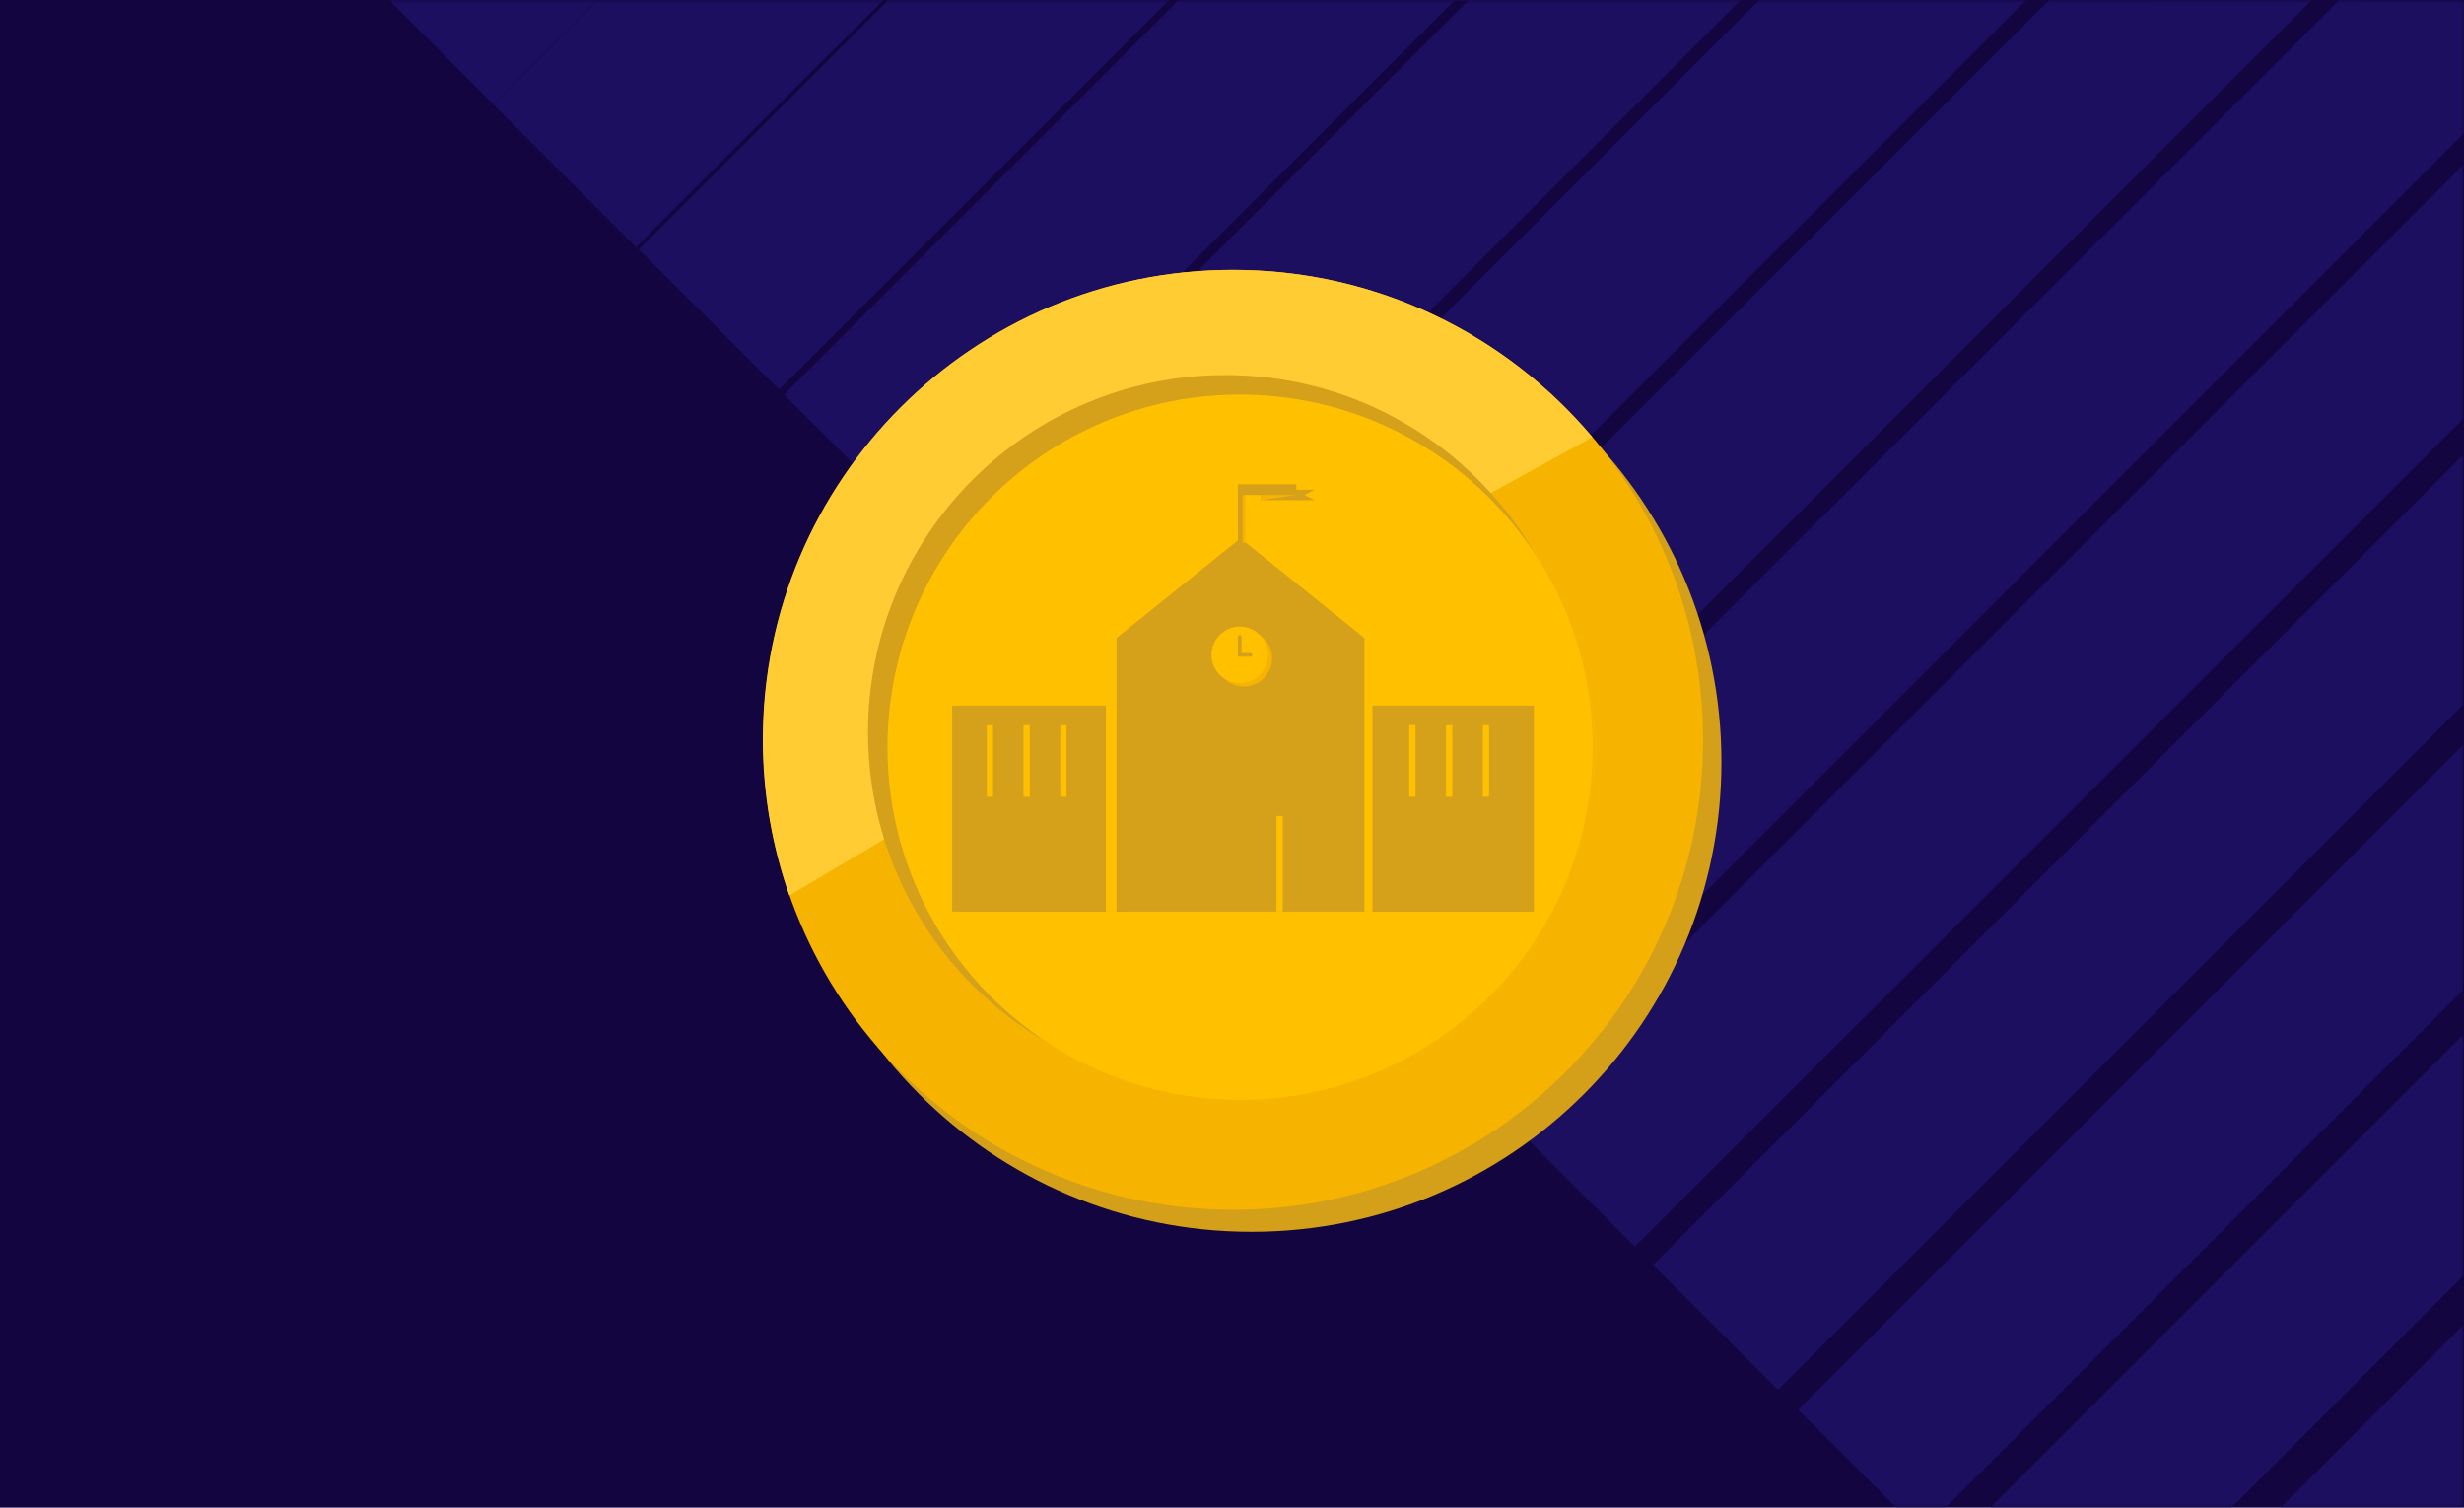 <svg width="304" height="186" viewBox="0 0 304 186" fill="none" xmlns="http://www.w3.org/2000/svg">
<rect width="304" height="186" fill="#120540"/>
<mask id="mask0_1_355" style="mask-type:alpha" maskUnits="userSpaceOnUse" x="0" y="0" width="304" height="186">
<rect width="304" height="186" fill="#120540"/>
</mask>
<g mask="url(#mask0_1_355)">
<path d="M272.22 224.226L303.905 192.643L303.905 163.489L257.688 209.697L272.22 224.226Z" fill="#1C0F5F"/>
<path d="M62.913 14.91L79.446 31.44L78.493 30.44L108.939 -3.05176e-05L73.824 -3.35874e-05L60.912 12.909L62.913 14.91Z" fill="#1C0F5F"/>
<path d="M78.493 30.44L108.939 3.05176e-05L73.824 2.74477e-05L60.912 12.91L79.446 31.44L78.493 30.44Z" fill="#1C0F5F"/>
<path d="M184.219 136.194L304 16.435L304 0.048L303.952 0.048L252.829 1.07852e-05L150.486 102.324M166.733 118.568L285.18 0.048L288.563 0.048L168.353 120.188" fill="#1C0F5F"/>
<path d="M96.122 48.066L144.244 -6.16467e-06L109.606 -9.19285e-06L78.827 30.773M131.428 83.317L214.76 0L145.435 -6.06053e-06L96.742 48.685M113.703 65.786L179.407 0.095L181.122 0.095L114.561 66.644" fill="#1C0F5F"/>
<path d="M149.104 100.895L250.017 3.8147e-05L217.047 3.52646e-05L132.571 84.46L131.904 83.793L149.104 100.895Z" fill="#1C0F5F"/>
<path d="M254.639 206.648L303.905 157.392L303.905 157.344L303.905 127.667L239.774 191.786L254.639 206.648Z" fill="#1C0F5F"/>
<path d="M223.622 175.684L237.01 189.023L303.905 122.141L303.905 91.891L221.859 173.922L223.622 175.684Z" fill="#1C0F5F"/>
<path d="M201.705 153.819L303.905 51.686L303.905 20.341L186.077 138.147L201.705 153.819Z" fill="#1C0F5F"/>
<path d="M219.238 171.349L219.286 171.349L219.381 171.445L303.905 86.937L303.905 86.889L303.905 56.116L203.944 156.058L219.238 171.349Z" fill="#1C0F5F"/>
<path d="M73.729 9.53674e-06L48 7.28747e-06L60.864 12.862L73.729 9.53674e-06Z" fill="#1C0F5F"/>
</g>
<path d="M212.384 93.998C212.384 126.026 186.435 151.976 154.406 151.976C122.378 151.976 96.429 126.026 96.429 93.998C96.429 61.97 122.378 36.02 154.406 36.02C186.389 36.02 212.384 61.97 212.384 93.998Z" fill="#D4A01A"/>
<path d="M210.116 91.276C210.116 123.304 184.166 149.254 152.138 149.254C120.11 149.254 94.16 123.304 94.16 91.276C94.16 59.248 120.11 33.298 152.138 33.298C184.121 33.298 210.116 59.248 210.116 91.276Z" fill="#F6B400"/>
<path d="M196.46 53.94C185.845 41.328 169.921 33.298 152.093 33.298C120.064 33.298 94.115 59.248 94.115 91.276C94.115 97.99 95.295 104.478 97.382 110.466C130.09 91.049 163.071 72.177 196.46 53.94Z" fill="#FFCD33"/>
<path d="M195.281 90.369C195.281 114.73 175.547 134.464 151.185 134.464C126.824 134.464 107.09 114.73 107.09 90.369C107.09 66.007 126.824 46.273 151.185 46.273C175.547 46.273 195.281 66.007 195.281 90.369Z" fill="#D5A01A"/>
<path d="M196.506 92.183C196.506 116.182 177.044 135.689 153 135.689C129.001 135.689 109.494 116.227 109.494 92.183C109.494 68.185 128.956 48.678 153 48.678C177.044 48.723 196.506 68.185 196.506 92.183Z" fill="#FFC000"/>
<path d="M189.247 87.057H118.114V112.462H189.247V87.057Z" fill="#D5A01A"/>
<path d="M188.612 87.057H117.479V112.462H188.612V87.057Z" fill="#D5A01A"/>
<path d="M169.332 112.462H138.755V78.71L153.59 66.098L169.332 78.71V112.462Z" fill="#FFC000"/>
<path d="M168.334 112.462H137.757V78.71L153.045 66.416L168.334 78.71V112.462Z" fill="#D5A01A"/>
<path d="M153.635 59.747H153.045V67.005H153.635V59.747Z" fill="#F6B400"/>
<path d="M162.209 61.698H155.586V60.427H162.209L160.939 61.062L162.209 61.698Z" fill="#D5A01A"/>
<path d="M159.941 59.747H153.318V61.062H159.941V59.747Z" fill="#D5A01A"/>
<path d="M155.586 61.698V61.062H159.941L155.586 61.698Z" fill="#F6B400"/>
<path d="M153.318 59.747H152.728V67.005H153.318V59.747Z" fill="#D5A01A"/>
<path d="M137.757 87.057H136.441V112.462H137.757V87.057Z" fill="#FFC000"/>
<path d="M153.454 84.698C151.548 84.698 149.96 83.11 149.96 81.205C149.96 79.299 151.548 77.712 153.454 77.712C155.359 77.712 156.947 79.299 156.947 81.205C156.947 83.156 155.359 84.698 153.454 84.698Z" fill="#F6B400"/>
<path d="M152.955 84.29C151.049 84.29 149.461 82.702 149.461 80.797C149.461 78.891 151.049 77.303 152.955 77.303C154.86 77.303 156.448 78.891 156.448 80.797C156.448 82.702 154.86 84.29 152.955 84.29Z" fill="#FFC000"/>
<path fill-rule="evenodd" clip-rule="evenodd" d="M152.955 78.347C153.08 78.347 153.181 78.448 153.181 78.574V80.797C153.181 80.922 153.08 81.023 152.955 81.023C152.829 81.023 152.728 80.922 152.728 80.797V78.574C152.728 78.448 152.829 78.347 152.955 78.347Z" fill="#D5A01A"/>
<path fill-rule="evenodd" clip-rule="evenodd" d="M152.728 80.797C152.728 80.671 152.829 80.57 152.955 80.57H154.27C154.396 80.57 154.497 80.671 154.497 80.797C154.497 80.922 154.396 81.023 154.27 81.023H152.955C152.829 81.023 152.728 80.922 152.728 80.797Z" fill="#D5A01A"/>
<path d="M158.262 100.667H157.491V112.462H158.262V100.667Z" fill="#FFC000"/>
<path d="M122.514 89.462H121.743V98.308H122.514V89.462Z" fill="#FFC000"/>
<path d="M127.051 89.462H126.28V98.308H127.051V89.462Z" fill="#FFC000"/>
<path d="M131.587 89.462H130.816V98.308H131.587V89.462Z" fill="#FFC000"/>
<path d="M174.64 89.462H173.868V98.308H174.64V89.462Z" fill="#FFC000"/>
<path d="M179.176 89.462H178.405V98.308H179.176V89.462Z" fill="#FFC000"/>
<path d="M183.713 89.462H182.941V98.308H183.713V89.462Z" fill="#FFC000"/>
</svg>
